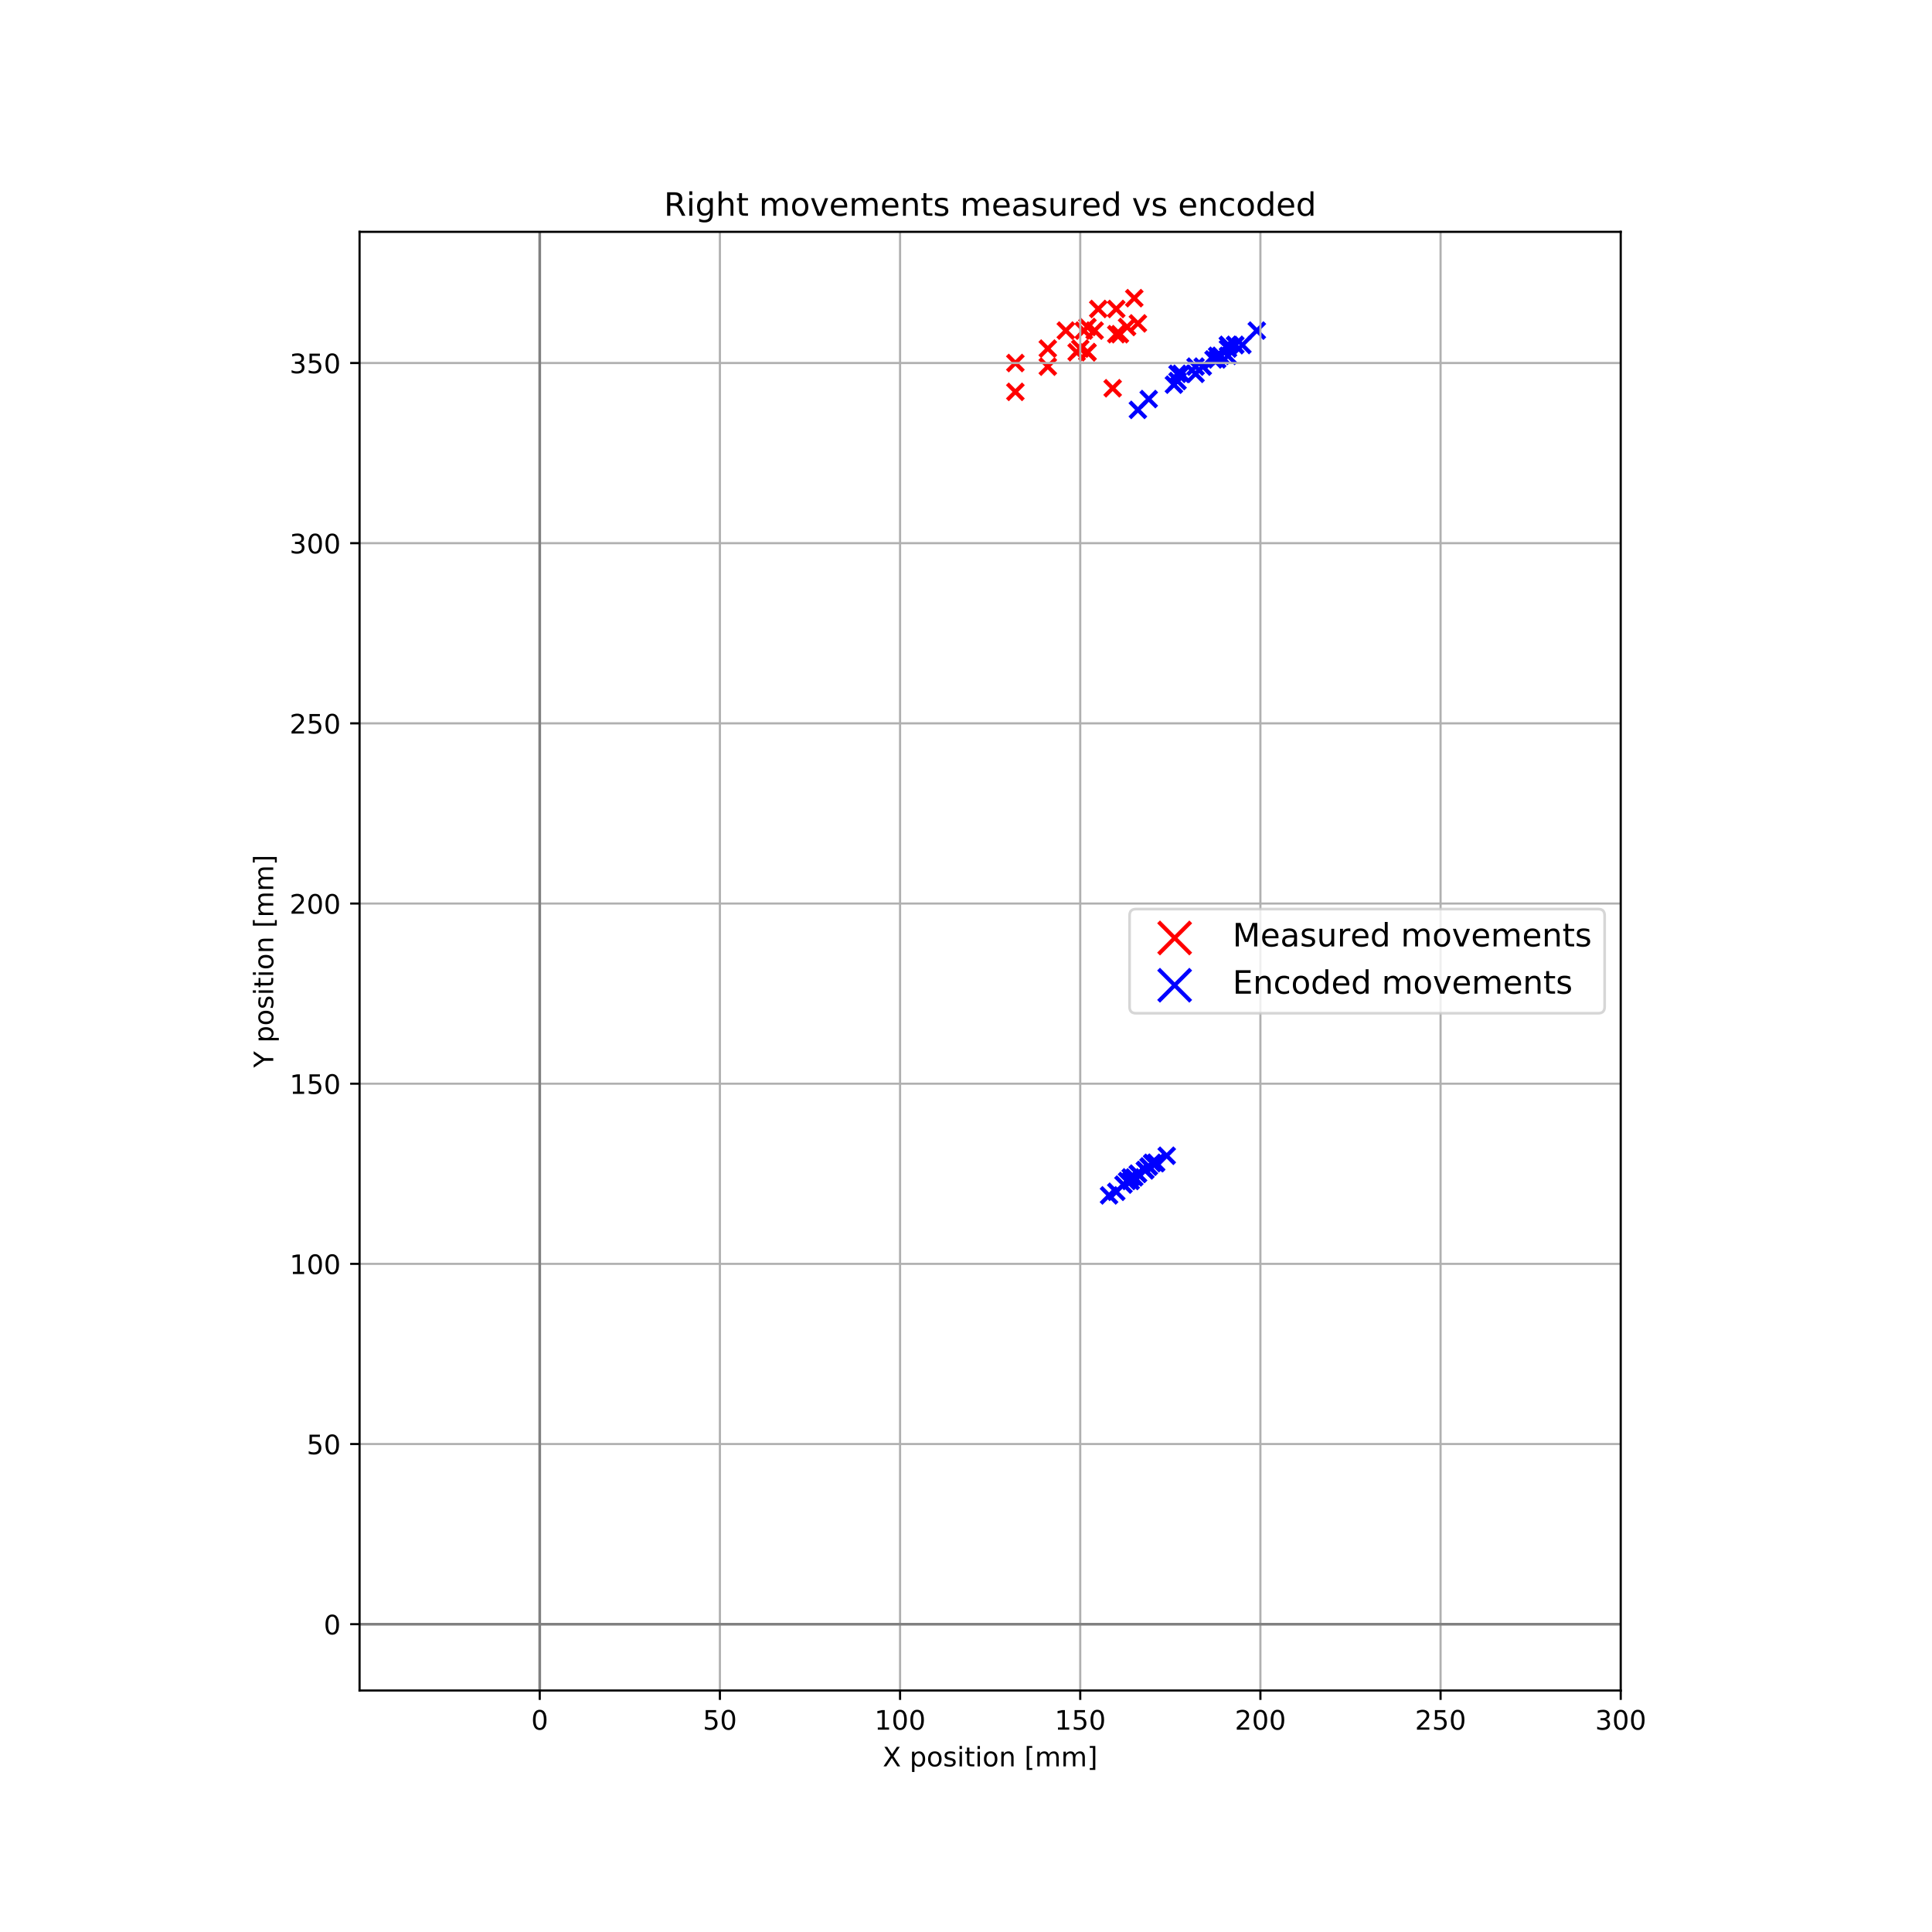 <?xml version="1.0" encoding="utf-8" standalone="no"?>
<!DOCTYPE svg PUBLIC "-//W3C//DTD SVG 1.1//EN"
  "http://www.w3.org/Graphics/SVG/1.1/DTD/svg11.dtd">
<!-- Created with matplotlib (https://matplotlib.org/) -->
<svg height="720pt" version="1.1" viewBox="0 0 720 720" width="720pt" xmlns="http://www.w3.org/2000/svg" xmlns:xlink="http://www.w3.org/1999/xlink">
 <defs>
  <style type="text/css">
*{stroke-linecap:butt;stroke-linejoin:round;}
  </style>
 </defs>
 <g id="figure_1">
  <g id="patch_1">
   <path d="M 0 720 
L 720 720 
L 720 0 
L 0 0 
z
" style="fill:#ffffff;"/>
  </g>
  <g id="axes_1">
   <g id="patch_2">
    <path d="M 133.999 630 
L 604.001 630 
L 604.001 86.4 
L 133.999 86.4 
z
" style="fill:#ffffff;"/>
   </g>
   <g id="PathCollection_1">
    <defs>
     <path d="M -3 3 
L 3 -3 
M -3 -3 
L 3 3 
" id="m70f0bd94cb" style="stroke:#ff0000;stroke-width:1.5;"/>
    </defs>
    <g clip-path="url(#p1b662863c5)">
     <use style="fill:#ff0000;stroke:#ff0000;stroke-width:1.5;" x="405.257" xlink:href="#m70f0bd94cb" y="131.259"/>
     <use style="fill:#ff0000;stroke:#ff0000;stroke-width:1.5;" x="378.4" xlink:href="#m70f0bd94cb" y="146.031"/>
     <use style="fill:#ff0000;stroke:#ff0000;stroke-width:1.5;" x="422.715" xlink:href="#m70f0bd94cb" y="111.117"/>
     <use style="fill:#ff0000;stroke:#ff0000;stroke-width:1.5;" x="390.486" xlink:href="#m70f0bd94cb" y="129.917"/>
     <use style="fill:#ff0000;stroke:#ff0000;stroke-width:1.5;" x="414.657" xlink:href="#m70f0bd94cb" y="144.688"/>
     <use style="fill:#ff0000;stroke:#ff0000;stroke-width:1.5;" x="397.2" xlink:href="#m70f0bd94cb" y="123.202"/>
     <use style="fill:#ff0000;stroke:#ff0000;stroke-width:1.5;" x="405.257" xlink:href="#m70f0bd94cb" y="121.859"/>
     <use style="fill:#ff0000;stroke:#ff0000;stroke-width:1.5;" x="405.257" xlink:href="#m70f0bd94cb" y="131.259"/>
     <use style="fill:#ff0000;stroke:#ff0000;stroke-width:1.5;" x="417.343" xlink:href="#m70f0bd94cb" y="124.545"/>
     <use style="fill:#ff0000;stroke:#ff0000;stroke-width:1.5;" x="407.943" xlink:href="#m70f0bd94cb" y="123.202"/>
     <use style="fill:#ff0000;stroke:#ff0000;stroke-width:1.5;" x="403.914" xlink:href="#m70f0bd94cb" y="123.202"/>
     <use style="fill:#ff0000;stroke:#ff0000;stroke-width:1.5;" x="401.229" xlink:href="#m70f0bd94cb" y="131.259"/>
     <use style="fill:#ff0000;stroke:#ff0000;stroke-width:1.5;" x="420.029" xlink:href="#m70f0bd94cb" y="121.859"/>
     <use style="fill:#ff0000;stroke:#ff0000;stroke-width:1.5;" x="424.057" xlink:href="#m70f0bd94cb" y="120.517"/>
     <use style="fill:#ff0000;stroke:#ff0000;stroke-width:1.5;" x="378.4" xlink:href="#m70f0bd94cb" y="135.288"/>
     <use style="fill:#ff0000;stroke:#ff0000;stroke-width:1.5;" x="390.486" xlink:href="#m70f0bd94cb" y="136.631"/>
     <use style="fill:#ff0000;stroke:#ff0000;stroke-width:1.5;" x="416" xlink:href="#m70f0bd94cb" y="115.145"/>
     <use style="fill:#ff0000;stroke:#ff0000;stroke-width:1.5;" x="416" xlink:href="#m70f0bd94cb" y="124.545"/>
     <use style="fill:#ff0000;stroke:#ff0000;stroke-width:1.5;" x="402.572" xlink:href="#m70f0bd94cb" y="129.917"/>
     <use style="fill:#ff0000;stroke:#ff0000;stroke-width:1.5;" x="409.286" xlink:href="#m70f0bd94cb" y="115.145"/>
    </g>
   </g>
   <g id="PathCollection_2">
    <defs>
     <path d="M -3 3 
L 3 -3 
M -3 -3 
L 3 3 
" id="mcd5188f546" style="stroke:#0000ff;stroke-width:1.5;"/>
    </defs>
    <g clip-path="url(#p1b662863c5)">
     <use style="fill:#0000ff;stroke:#0000ff;stroke-width:1.5;" x="457.629" xlink:href="#mcd5188f546" y="128.574"/>
     <use style="fill:#0000ff;stroke:#0000ff;stroke-width:1.5;" x="430.772" xlink:href="#mcd5188f546" y="433.404"/>
     <use style="fill:#0000ff;stroke:#0000ff;stroke-width:1.5;" x="437.486" xlink:href="#mcd5188f546" y="143.345"/>
     <use style="fill:#0000ff;stroke:#0000ff;stroke-width:1.5;" x="424.057" xlink:href="#mcd5188f546" y="437.433"/>
     <use style="fill:#0000ff;stroke:#0000ff;stroke-width:1.5;" x="445.543" xlink:href="#mcd5188f546" y="136.631"/>
     <use style="fill:#0000ff;stroke:#0000ff;stroke-width:1.5;" x="438.829" xlink:href="#mcd5188f546" y="142.002"/>
     <use style="fill:#0000ff;stroke:#0000ff;stroke-width:1.5;" x="428.086" xlink:href="#mcd5188f546" y="434.747"/>
     <use style="fill:#0000ff;stroke:#0000ff;stroke-width:1.5;" x="454.943" xlink:href="#mcd5188f546" y="132.602"/>
     <use style="fill:#0000ff;stroke:#0000ff;stroke-width:1.5;" x="434.8" xlink:href="#mcd5188f546" y="430.718"/>
     <use style="fill:#0000ff;stroke:#0000ff;stroke-width:1.5;" x="424.057" xlink:href="#mcd5188f546" y="152.745"/>
     <use style="fill:#0000ff;stroke:#0000ff;stroke-width:1.5;" x="428.086" xlink:href="#mcd5188f546" y="148.717"/>
     <use style="fill:#0000ff;stroke:#0000ff;stroke-width:1.5;" x="416" xlink:href="#mcd5188f546" y="444.147"/>
     <use style="fill:#0000ff;stroke:#0000ff;stroke-width:1.5;" x="460.315" xlink:href="#mcd5188f546" y="128.574"/>
     <use style="fill:#0000ff;stroke:#0000ff;stroke-width:1.5;" x="424.057" xlink:href="#mcd5188f546" y="437.433"/>
     <use style="fill:#0000ff;stroke:#0000ff;stroke-width:1.5;" x="422.715" xlink:href="#mcd5188f546" y="438.776"/>
     <use style="fill:#0000ff;stroke:#0000ff;stroke-width:1.5;" x="468.372" xlink:href="#mcd5188f546" y="123.202"/>
     <use style="fill:#0000ff;stroke:#0000ff;stroke-width:1.5;" x="440.172" xlink:href="#mcd5188f546" y="139.317"/>
     <use style="fill:#0000ff;stroke:#0000ff;stroke-width:1.5;" x="457.629" xlink:href="#mcd5188f546" y="129.917"/>
     <use style="fill:#0000ff;stroke:#0000ff;stroke-width:1.5;" x="420.029" xlink:href="#mcd5188f546" y="440.118"/>
     <use style="fill:#0000ff;stroke:#0000ff;stroke-width:1.5;" x="426.743" xlink:href="#mcd5188f546" y="436.09"/>
     <use style="fill:#0000ff;stroke:#0000ff;stroke-width:1.5;" x="429.429" xlink:href="#mcd5188f546" y="433.404"/>
     <use style="fill:#0000ff;stroke:#0000ff;stroke-width:1.5;" x="413.315" xlink:href="#mcd5188f546" y="445.49"/>
     <use style="fill:#0000ff;stroke:#0000ff;stroke-width:1.5;" x="453.601" xlink:href="#mcd5188f546" y="132.602"/>
     <use style="fill:#0000ff;stroke:#0000ff;stroke-width:1.5;" x="448.229" xlink:href="#mcd5188f546" y="136.631"/>
     <use style="fill:#0000ff;stroke:#0000ff;stroke-width:1.5;" x="457.629" xlink:href="#mcd5188f546" y="128.574"/>
     <use style="fill:#0000ff;stroke:#0000ff;stroke-width:1.5;" x="460.315" xlink:href="#mcd5188f546" y="128.574"/>
     <use style="fill:#0000ff;stroke:#0000ff;stroke-width:1.5;" x="429.429" xlink:href="#mcd5188f546" y="433.404"/>
     <use style="fill:#0000ff;stroke:#0000ff;stroke-width:1.5;" x="445.543" xlink:href="#mcd5188f546" y="139.317"/>
     <use style="fill:#0000ff;stroke:#0000ff;stroke-width:1.5;" x="453.601" xlink:href="#mcd5188f546" y="133.945"/>
     <use style="fill:#0000ff;stroke:#0000ff;stroke-width:1.5;" x="463.001" xlink:href="#mcd5188f546" y="128.574"/>
     <use style="fill:#0000ff;stroke:#0000ff;stroke-width:1.5;" x="426.743" xlink:href="#mcd5188f546" y="436.09"/>
     <use style="fill:#0000ff;stroke:#0000ff;stroke-width:1.5;" x="428.086" xlink:href="#mcd5188f546" y="434.747"/>
     <use style="fill:#0000ff;stroke:#0000ff;stroke-width:1.5;" x="457.629" xlink:href="#mcd5188f546" y="132.602"/>
     <use style="fill:#0000ff;stroke:#0000ff;stroke-width:1.5;" x="438.829" xlink:href="#mcd5188f546" y="139.317"/>
     <use style="fill:#0000ff;stroke:#0000ff;stroke-width:1.5;" x="426.743" xlink:href="#mcd5188f546" y="436.09"/>
     <use style="fill:#0000ff;stroke:#0000ff;stroke-width:1.5;" x="452.258" xlink:href="#mcd5188f546" y="133.945"/>
     <use style="fill:#0000ff;stroke:#0000ff;stroke-width:1.5;" x="418.686" xlink:href="#mcd5188f546" y="441.461"/>
     <use style="fill:#0000ff;stroke:#0000ff;stroke-width:1.5;" x="430.772" xlink:href="#mcd5188f546" y="433.404"/>
     <use style="fill:#0000ff;stroke:#0000ff;stroke-width:1.5;" x="430.772" xlink:href="#mcd5188f546" y="433.404"/>
     <use style="fill:#0000ff;stroke:#0000ff;stroke-width:1.5;" x="421.372" xlink:href="#mcd5188f546" y="440.118"/>
     <use style="fill:#0000ff;stroke:#0000ff;stroke-width:1.5;" x="421.372" xlink:href="#mcd5188f546" y="438.776"/>
     <use style="fill:#0000ff;stroke:#0000ff;stroke-width:1.5;" x="430.772" xlink:href="#mcd5188f546" y="433.404"/>
    </g>
   </g>
   <g id="matplotlib.axis_1">
    <g id="xtick_1">
     <g id="line2d_1">
      <path clip-path="url(#p1b662863c5)" d="M 201.142 630 
L 201.142 86.4 
" style="fill:none;stroke:#b0b0b0;stroke-linecap:square;stroke-width:0.8;"/>
     </g>
     <g id="line2d_2">
      <defs>
       <path d="M 0 0 
L 0 3.5 
" id="m52f698bd32" style="stroke:#000000;stroke-width:0.8;"/>
      </defs>
      <g>
       <use style="stroke:#000000;stroke-width:0.8;" x="201.142" xlink:href="#m52f698bd32" y="630"/>
      </g>
     </g>
     <g id="text_1">
      <!-- 0 -->
      <defs>
       <path d="M 31.781 66.406 
Q 24.172 66.406 20.328 58.906 
Q 16.5 51.422 16.5 36.375 
Q 16.5 21.391 20.328 13.891 
Q 24.172 6.391 31.781 6.391 
Q 39.453 6.391 43.281 13.891 
Q 47.125 21.391 47.125 36.375 
Q 47.125 51.422 43.281 58.906 
Q 39.453 66.406 31.781 66.406 
z
M 31.781 74.219 
Q 44.047 74.219 50.516 64.516 
Q 56.984 54.828 56.984 36.375 
Q 56.984 17.969 50.516 8.266 
Q 44.047 -1.422 31.781 -1.422 
Q 19.531 -1.422 13.062 8.266 
Q 6.594 17.969 6.594 36.375 
Q 6.594 54.828 13.062 64.516 
Q 19.531 74.219 31.781 74.219 
z
" id="DejaVuSans-48"/>
      </defs>
      <g transform="translate(197.961 644.598)scale(0.1 -0.1)">
       <use xlink:href="#DejaVuSans-48"/>
      </g>
     </g>
    </g>
    <g id="xtick_2">
     <g id="line2d_3">
      <path clip-path="url(#p1b662863c5)" d="M 268.285 630 
L 268.285 86.4 
" style="fill:none;stroke:#b0b0b0;stroke-linecap:square;stroke-width:0.8;"/>
     </g>
     <g id="line2d_4">
      <g>
       <use style="stroke:#000000;stroke-width:0.8;" x="268.285" xlink:href="#m52f698bd32" y="630"/>
      </g>
     </g>
     <g id="text_2">
      <!-- 50 -->
      <defs>
       <path d="M 10.797 72.906 
L 49.516 72.906 
L 49.516 64.594 
L 19.828 64.594 
L 19.828 46.734 
Q 21.969 47.469 24.109 47.828 
Q 26.266 48.188 28.422 48.188 
Q 40.625 48.188 47.75 41.5 
Q 54.891 34.812 54.891 23.391 
Q 54.891 11.625 47.562 5.094 
Q 40.234 -1.422 26.906 -1.422 
Q 22.312 -1.422 17.547 -0.641 
Q 12.797 0.141 7.719 1.703 
L 7.719 11.625 
Q 12.109 9.234 16.797 8.062 
Q 21.484 6.891 26.703 6.891 
Q 35.156 6.891 40.078 11.328 
Q 45.016 15.766 45.016 23.391 
Q 45.016 31 40.078 35.438 
Q 35.156 39.891 26.703 39.891 
Q 22.75 39.891 18.812 39.016 
Q 14.891 38.141 10.797 36.281 
z
" id="DejaVuSans-53"/>
      </defs>
      <g transform="translate(261.923 644.598)scale(0.1 -0.1)">
       <use xlink:href="#DejaVuSans-53"/>
       <use x="63.623" xlink:href="#DejaVuSans-48"/>
      </g>
     </g>
    </g>
    <g id="xtick_3">
     <g id="line2d_5">
      <path clip-path="url(#p1b662863c5)" d="M 335.428 630 
L 335.428 86.4 
" style="fill:none;stroke:#b0b0b0;stroke-linecap:square;stroke-width:0.8;"/>
     </g>
     <g id="line2d_6">
      <g>
       <use style="stroke:#000000;stroke-width:0.8;" x="335.428" xlink:href="#m52f698bd32" y="630"/>
      </g>
     </g>
     <g id="text_3">
      <!-- 100 -->
      <defs>
       <path d="M 12.406 8.297 
L 28.516 8.297 
L 28.516 63.922 
L 10.984 60.406 
L 10.984 69.391 
L 28.422 72.906 
L 38.281 72.906 
L 38.281 8.297 
L 54.391 8.297 
L 54.391 0 
L 12.406 0 
z
" id="DejaVuSans-49"/>
      </defs>
      <g transform="translate(325.885 644.598)scale(0.1 -0.1)">
       <use xlink:href="#DejaVuSans-49"/>
       <use x="63.623" xlink:href="#DejaVuSans-48"/>
       <use x="127.246" xlink:href="#DejaVuSans-48"/>
      </g>
     </g>
    </g>
    <g id="xtick_4">
     <g id="line2d_7">
      <path clip-path="url(#p1b662863c5)" d="M 402.572 630 
L 402.572 86.4 
" style="fill:none;stroke:#b0b0b0;stroke-linecap:square;stroke-width:0.8;"/>
     </g>
     <g id="line2d_8">
      <g>
       <use style="stroke:#000000;stroke-width:0.8;" x="402.572" xlink:href="#m52f698bd32" y="630"/>
      </g>
     </g>
     <g id="text_4">
      <!-- 150 -->
      <g transform="translate(393.028 644.598)scale(0.1 -0.1)">
       <use xlink:href="#DejaVuSans-49"/>
       <use x="63.623" xlink:href="#DejaVuSans-53"/>
       <use x="127.246" xlink:href="#DejaVuSans-48"/>
      </g>
     </g>
    </g>
    <g id="xtick_5">
     <g id="line2d_9">
      <path clip-path="url(#p1b662863c5)" d="M 469.715 630 
L 469.715 86.4 
" style="fill:none;stroke:#b0b0b0;stroke-linecap:square;stroke-width:0.8;"/>
     </g>
     <g id="line2d_10">
      <g>
       <use style="stroke:#000000;stroke-width:0.8;" x="469.715" xlink:href="#m52f698bd32" y="630"/>
      </g>
     </g>
     <g id="text_5">
      <!-- 200 -->
      <defs>
       <path d="M 19.188 8.297 
L 53.609 8.297 
L 53.609 0 
L 7.328 0 
L 7.328 8.297 
Q 12.938 14.109 22.625 23.891 
Q 32.328 33.688 34.812 36.531 
Q 39.547 41.844 41.422 45.531 
Q 43.312 49.219 43.312 52.781 
Q 43.312 58.594 39.234 62.25 
Q 35.156 65.922 28.609 65.922 
Q 23.969 65.922 18.812 64.312 
Q 13.672 62.703 7.812 59.422 
L 7.812 69.391 
Q 13.766 71.781 18.938 73 
Q 24.125 74.219 28.422 74.219 
Q 39.75 74.219 46.484 68.547 
Q 53.219 62.891 53.219 53.422 
Q 53.219 48.922 51.531 44.891 
Q 49.859 40.875 45.406 35.406 
Q 44.188 33.984 37.641 27.219 
Q 31.109 20.453 19.188 8.297 
z
" id="DejaVuSans-50"/>
      </defs>
      <g transform="translate(460.171 644.598)scale(0.1 -0.1)">
       <use xlink:href="#DejaVuSans-50"/>
       <use x="63.623" xlink:href="#DejaVuSans-48"/>
       <use x="127.246" xlink:href="#DejaVuSans-48"/>
      </g>
     </g>
    </g>
    <g id="xtick_6">
     <g id="line2d_11">
      <path clip-path="url(#p1b662863c5)" d="M 536.858 630 
L 536.858 86.4 
" style="fill:none;stroke:#b0b0b0;stroke-linecap:square;stroke-width:0.8;"/>
     </g>
     <g id="line2d_12">
      <g>
       <use style="stroke:#000000;stroke-width:0.8;" x="536.858" xlink:href="#m52f698bd32" y="630"/>
      </g>
     </g>
     <g id="text_6">
      <!-- 250 -->
      <g transform="translate(527.314 644.598)scale(0.1 -0.1)">
       <use xlink:href="#DejaVuSans-50"/>
       <use x="63.623" xlink:href="#DejaVuSans-53"/>
       <use x="127.246" xlink:href="#DejaVuSans-48"/>
      </g>
     </g>
    </g>
    <g id="xtick_7">
     <g id="line2d_13">
      <path clip-path="url(#p1b662863c5)" d="M 604.001 630 
L 604.001 86.4 
" style="fill:none;stroke:#b0b0b0;stroke-linecap:square;stroke-width:0.8;"/>
     </g>
     <g id="line2d_14">
      <g>
       <use style="stroke:#000000;stroke-width:0.8;" x="604.001" xlink:href="#m52f698bd32" y="630"/>
      </g>
     </g>
     <g id="text_7">
      <!-- 300 -->
      <defs>
       <path d="M 40.578 39.312 
Q 47.656 37.797 51.625 33 
Q 55.609 28.219 55.609 21.188 
Q 55.609 10.406 48.188 4.484 
Q 40.766 -1.422 27.094 -1.422 
Q 22.516 -1.422 17.656 -0.516 
Q 12.797 0.391 7.625 2.203 
L 7.625 11.719 
Q 11.719 9.328 16.594 8.109 
Q 21.484 6.891 26.812 6.891 
Q 36.078 6.891 40.938 10.547 
Q 45.797 14.203 45.797 21.188 
Q 45.797 27.641 41.281 31.266 
Q 36.766 34.906 28.719 34.906 
L 20.219 34.906 
L 20.219 43.016 
L 29.109 43.016 
Q 36.375 43.016 40.234 45.922 
Q 44.094 48.828 44.094 54.297 
Q 44.094 59.906 40.109 62.906 
Q 36.141 65.922 28.719 65.922 
Q 24.656 65.922 20.016 65.031 
Q 15.375 64.156 9.812 62.312 
L 9.812 71.094 
Q 15.438 72.656 20.344 73.438 
Q 25.25 74.219 29.594 74.219 
Q 40.828 74.219 47.359 69.109 
Q 53.906 64.016 53.906 55.328 
Q 53.906 49.266 50.438 45.094 
Q 46.969 40.922 40.578 39.312 
z
" id="DejaVuSans-51"/>
      </defs>
      <g transform="translate(594.458 644.598)scale(0.1 -0.1)">
       <use xlink:href="#DejaVuSans-51"/>
       <use x="63.623" xlink:href="#DejaVuSans-48"/>
       <use x="127.246" xlink:href="#DejaVuSans-48"/>
      </g>
     </g>
    </g>
    <g id="text_8">
     <!-- X position [mm] -->
     <defs>
      <path d="M 6.297 72.906 
L 16.891 72.906 
L 35.016 45.797 
L 53.219 72.906 
L 63.812 72.906 
L 40.375 37.891 
L 65.375 0 
L 54.781 0 
L 34.281 31 
L 13.625 0 
L 2.984 0 
L 29 38.922 
z
" id="DejaVuSans-88"/>
      <path id="DejaVuSans-32"/>
      <path d="M 18.109 8.203 
L 18.109 -20.797 
L 9.078 -20.797 
L 9.078 54.688 
L 18.109 54.688 
L 18.109 46.391 
Q 20.953 51.266 25.266 53.625 
Q 29.594 56 35.594 56 
Q 45.562 56 51.781 48.094 
Q 58.016 40.188 58.016 27.297 
Q 58.016 14.406 51.781 6.484 
Q 45.562 -1.422 35.594 -1.422 
Q 29.594 -1.422 25.266 0.953 
Q 20.953 3.328 18.109 8.203 
z
M 48.688 27.297 
Q 48.688 37.203 44.609 42.844 
Q 40.531 48.484 33.406 48.484 
Q 26.266 48.484 22.188 42.844 
Q 18.109 37.203 18.109 27.297 
Q 18.109 17.391 22.188 11.75 
Q 26.266 6.109 33.406 6.109 
Q 40.531 6.109 44.609 11.75 
Q 48.688 17.391 48.688 27.297 
z
" id="DejaVuSans-112"/>
      <path d="M 30.609 48.391 
Q 23.391 48.391 19.188 42.75 
Q 14.984 37.109 14.984 27.297 
Q 14.984 17.484 19.156 11.844 
Q 23.344 6.203 30.609 6.203 
Q 37.797 6.203 41.984 11.859 
Q 46.188 17.531 46.188 27.297 
Q 46.188 37.016 41.984 42.703 
Q 37.797 48.391 30.609 48.391 
z
M 30.609 56 
Q 42.328 56 49.016 48.375 
Q 55.719 40.766 55.719 27.297 
Q 55.719 13.875 49.016 6.219 
Q 42.328 -1.422 30.609 -1.422 
Q 18.844 -1.422 12.172 6.219 
Q 5.516 13.875 5.516 27.297 
Q 5.516 40.766 12.172 48.375 
Q 18.844 56 30.609 56 
z
" id="DejaVuSans-111"/>
      <path d="M 44.281 53.078 
L 44.281 44.578 
Q 40.484 46.531 36.375 47.5 
Q 32.281 48.484 27.875 48.484 
Q 21.188 48.484 17.844 46.438 
Q 14.5 44.391 14.5 40.281 
Q 14.5 37.156 16.891 35.375 
Q 19.281 33.594 26.516 31.984 
L 29.594 31.297 
Q 39.156 29.25 43.188 25.516 
Q 47.219 21.781 47.219 15.094 
Q 47.219 7.469 41.188 3.016 
Q 35.156 -1.422 24.609 -1.422 
Q 20.219 -1.422 15.453 -0.562 
Q 10.688 0.297 5.422 2 
L 5.422 11.281 
Q 10.406 8.688 15.234 7.391 
Q 20.062 6.109 24.812 6.109 
Q 31.156 6.109 34.562 8.281 
Q 37.984 10.453 37.984 14.406 
Q 37.984 18.062 35.516 20.016 
Q 33.062 21.969 24.703 23.781 
L 21.578 24.516 
Q 13.234 26.266 9.516 29.906 
Q 5.812 33.547 5.812 39.891 
Q 5.812 47.609 11.281 51.797 
Q 16.75 56 26.812 56 
Q 31.781 56 36.172 55.266 
Q 40.578 54.547 44.281 53.078 
z
" id="DejaVuSans-115"/>
      <path d="M 9.422 54.688 
L 18.406 54.688 
L 18.406 0 
L 9.422 0 
z
M 9.422 75.984 
L 18.406 75.984 
L 18.406 64.594 
L 9.422 64.594 
z
" id="DejaVuSans-105"/>
      <path d="M 18.312 70.219 
L 18.312 54.688 
L 36.812 54.688 
L 36.812 47.703 
L 18.312 47.703 
L 18.312 18.016 
Q 18.312 11.328 20.141 9.422 
Q 21.969 7.516 27.594 7.516 
L 36.812 7.516 
L 36.812 0 
L 27.594 0 
Q 17.188 0 13.234 3.875 
Q 9.281 7.766 9.281 18.016 
L 9.281 47.703 
L 2.688 47.703 
L 2.688 54.688 
L 9.281 54.688 
L 9.281 70.219 
z
" id="DejaVuSans-116"/>
      <path d="M 54.891 33.016 
L 54.891 0 
L 45.906 0 
L 45.906 32.719 
Q 45.906 40.484 42.875 44.328 
Q 39.844 48.188 33.797 48.188 
Q 26.516 48.188 22.312 43.547 
Q 18.109 38.922 18.109 30.906 
L 18.109 0 
L 9.078 0 
L 9.078 54.688 
L 18.109 54.688 
L 18.109 46.188 
Q 21.344 51.125 25.703 53.562 
Q 30.078 56 35.797 56 
Q 45.219 56 50.047 50.172 
Q 54.891 44.344 54.891 33.016 
z
" id="DejaVuSans-110"/>
      <path d="M 8.594 75.984 
L 29.297 75.984 
L 29.297 69 
L 17.578 69 
L 17.578 -6.203 
L 29.297 -6.203 
L 29.297 -13.188 
L 8.594 -13.188 
z
" id="DejaVuSans-91"/>
      <path d="M 52 44.188 
Q 55.375 50.25 60.062 53.125 
Q 64.75 56 71.094 56 
Q 79.641 56 84.281 50.016 
Q 88.922 44.047 88.922 33.016 
L 88.922 0 
L 79.891 0 
L 79.891 32.719 
Q 79.891 40.578 77.094 44.375 
Q 74.312 48.188 68.609 48.188 
Q 61.625 48.188 57.562 43.547 
Q 53.516 38.922 53.516 30.906 
L 53.516 0 
L 44.484 0 
L 44.484 32.719 
Q 44.484 40.625 41.703 44.406 
Q 38.922 48.188 33.109 48.188 
Q 26.219 48.188 22.156 43.531 
Q 18.109 38.875 18.109 30.906 
L 18.109 0 
L 9.078 0 
L 9.078 54.688 
L 18.109 54.688 
L 18.109 46.188 
Q 21.188 51.219 25.484 53.609 
Q 29.781 56 35.688 56 
Q 41.656 56 45.828 52.969 
Q 50 49.953 52 44.188 
z
" id="DejaVuSans-109"/>
      <path d="M 30.422 75.984 
L 30.422 -13.188 
L 9.719 -13.188 
L 9.719 -6.203 
L 21.391 -6.203 
L 21.391 69 
L 9.719 69 
L 9.719 75.984 
z
" id="DejaVuSans-93"/>
     </defs>
     <g transform="translate(328.95 658.277)scale(0.1 -0.1)">
      <use xlink:href="#DejaVuSans-88"/>
      <use x="68.506" xlink:href="#DejaVuSans-32"/>
      <use x="100.293" xlink:href="#DejaVuSans-112"/>
      <use x="163.77" xlink:href="#DejaVuSans-111"/>
      <use x="224.951" xlink:href="#DejaVuSans-115"/>
      <use x="277.051" xlink:href="#DejaVuSans-105"/>
      <use x="304.834" xlink:href="#DejaVuSans-116"/>
      <use x="344.043" xlink:href="#DejaVuSans-105"/>
      <use x="371.826" xlink:href="#DejaVuSans-111"/>
      <use x="433.008" xlink:href="#DejaVuSans-110"/>
      <use x="496.387" xlink:href="#DejaVuSans-32"/>
      <use x="528.174" xlink:href="#DejaVuSans-91"/>
      <use x="567.188" xlink:href="#DejaVuSans-109"/>
      <use x="664.6" xlink:href="#DejaVuSans-109"/>
      <use x="762.012" xlink:href="#DejaVuSans-93"/>
     </g>
    </g>
   </g>
   <g id="matplotlib.axis_2">
    <g id="ytick_1">
     <g id="line2d_15">
      <path clip-path="url(#p1b662863c5)" d="M 133.999 605.291 
L 604.001 605.291 
" style="fill:none;stroke:#b0b0b0;stroke-linecap:square;stroke-width:0.8;"/>
     </g>
     <g id="line2d_16">
      <defs>
       <path d="M 0 0 
L -3.5 0 
" id="m1bb61db1a2" style="stroke:#000000;stroke-width:0.8;"/>
      </defs>
      <g>
       <use style="stroke:#000000;stroke-width:0.8;" x="133.999" xlink:href="#m1bb61db1a2" y="605.291"/>
      </g>
     </g>
     <g id="text_9">
      <!-- 0 -->
      <g transform="translate(120.636 609.09)scale(0.1 -0.1)">
       <use xlink:href="#DejaVuSans-48"/>
      </g>
     </g>
    </g>
    <g id="ytick_2">
     <g id="line2d_17">
      <path clip-path="url(#p1b662863c5)" d="M 133.999 538.148 
L 604.001 538.148 
" style="fill:none;stroke:#b0b0b0;stroke-linecap:square;stroke-width:0.8;"/>
     </g>
     <g id="line2d_18">
      <g>
       <use style="stroke:#000000;stroke-width:0.8;" x="133.999" xlink:href="#m1bb61db1a2" y="538.148"/>
      </g>
     </g>
     <g id="text_10">
      <!-- 50 -->
      <g transform="translate(114.274 541.947)scale(0.1 -0.1)">
       <use xlink:href="#DejaVuSans-53"/>
       <use x="63.623" xlink:href="#DejaVuSans-48"/>
      </g>
     </g>
    </g>
    <g id="ytick_3">
     <g id="line2d_19">
      <path clip-path="url(#p1b662863c5)" d="M 133.999 471.004 
L 604.001 471.004 
" style="fill:none;stroke:#b0b0b0;stroke-linecap:square;stroke-width:0.8;"/>
     </g>
     <g id="line2d_20">
      <g>
       <use style="stroke:#000000;stroke-width:0.8;" x="133.999" xlink:href="#m1bb61db1a2" y="471.004"/>
      </g>
     </g>
     <g id="text_11">
      <!-- 100 -->
      <g transform="translate(107.911 474.804)scale(0.1 -0.1)">
       <use xlink:href="#DejaVuSans-49"/>
       <use x="63.623" xlink:href="#DejaVuSans-48"/>
       <use x="127.246" xlink:href="#DejaVuSans-48"/>
      </g>
     </g>
    </g>
    <g id="ytick_4">
     <g id="line2d_21">
      <path clip-path="url(#p1b662863c5)" d="M 133.999 403.861 
L 604.001 403.861 
" style="fill:none;stroke:#b0b0b0;stroke-linecap:square;stroke-width:0.8;"/>
     </g>
     <g id="line2d_22">
      <g>
       <use style="stroke:#000000;stroke-width:0.8;" x="133.999" xlink:href="#m1bb61db1a2" y="403.861"/>
      </g>
     </g>
     <g id="text_12">
      <!-- 150 -->
      <g transform="translate(107.911 407.66)scale(0.1 -0.1)">
       <use xlink:href="#DejaVuSans-49"/>
       <use x="63.623" xlink:href="#DejaVuSans-53"/>
       <use x="127.246" xlink:href="#DejaVuSans-48"/>
      </g>
     </g>
    </g>
    <g id="ytick_5">
     <g id="line2d_23">
      <path clip-path="url(#p1b662863c5)" d="M 133.999 336.718 
L 604.001 336.718 
" style="fill:none;stroke:#b0b0b0;stroke-linecap:square;stroke-width:0.8;"/>
     </g>
     <g id="line2d_24">
      <g>
       <use style="stroke:#000000;stroke-width:0.8;" x="133.999" xlink:href="#m1bb61db1a2" y="336.718"/>
      </g>
     </g>
     <g id="text_13">
      <!-- 200 -->
      <g transform="translate(107.911 340.517)scale(0.1 -0.1)">
       <use xlink:href="#DejaVuSans-50"/>
       <use x="63.623" xlink:href="#DejaVuSans-48"/>
       <use x="127.246" xlink:href="#DejaVuSans-48"/>
      </g>
     </g>
    </g>
    <g id="ytick_6">
     <g id="line2d_25">
      <path clip-path="url(#p1b662863c5)" d="M 133.999 269.575 
L 604.001 269.575 
" style="fill:none;stroke:#b0b0b0;stroke-linecap:square;stroke-width:0.8;"/>
     </g>
     <g id="line2d_26">
      <g>
       <use style="stroke:#000000;stroke-width:0.8;" x="133.999" xlink:href="#m1bb61db1a2" y="269.575"/>
      </g>
     </g>
     <g id="text_14">
      <!-- 250 -->
      <g transform="translate(107.911 273.374)scale(0.1 -0.1)">
       <use xlink:href="#DejaVuSans-50"/>
       <use x="63.623" xlink:href="#DejaVuSans-53"/>
       <use x="127.246" xlink:href="#DejaVuSans-48"/>
      </g>
     </g>
    </g>
    <g id="ytick_7">
     <g id="line2d_27">
      <path clip-path="url(#p1b662863c5)" d="M 133.999 202.431 
L 604.001 202.431 
" style="fill:none;stroke:#b0b0b0;stroke-linecap:square;stroke-width:0.8;"/>
     </g>
     <g id="line2d_28">
      <g>
       <use style="stroke:#000000;stroke-width:0.8;" x="133.999" xlink:href="#m1bb61db1a2" y="202.431"/>
      </g>
     </g>
     <g id="text_15">
      <!-- 300 -->
      <g transform="translate(107.911 206.231)scale(0.1 -0.1)">
       <use xlink:href="#DejaVuSans-51"/>
       <use x="63.623" xlink:href="#DejaVuSans-48"/>
       <use x="127.246" xlink:href="#DejaVuSans-48"/>
      </g>
     </g>
    </g>
    <g id="ytick_8">
     <g id="line2d_29">
      <path clip-path="url(#p1b662863c5)" d="M 133.999 135.288 
L 604.001 135.288 
" style="fill:none;stroke:#b0b0b0;stroke-linecap:square;stroke-width:0.8;"/>
     </g>
     <g id="line2d_30">
      <g>
       <use style="stroke:#000000;stroke-width:0.8;" x="133.999" xlink:href="#m1bb61db1a2" y="135.288"/>
      </g>
     </g>
     <g id="text_16">
      <!-- 350 -->
      <g transform="translate(107.911 139.087)scale(0.1 -0.1)">
       <use xlink:href="#DejaVuSans-51"/>
       <use x="63.623" xlink:href="#DejaVuSans-53"/>
       <use x="127.246" xlink:href="#DejaVuSans-48"/>
      </g>
     </g>
    </g>
    <g id="text_17">
     <!-- Y position [mm] -->
     <defs>
      <path d="M -0.203 72.906 
L 10.406 72.906 
L 30.609 42.922 
L 50.688 72.906 
L 61.281 72.906 
L 35.5 34.719 
L 35.5 0 
L 25.594 0 
L 25.594 34.719 
z
" id="DejaVuSans-89"/>
     </defs>
     <g transform="translate(101.831 397.879)rotate(-90)scale(0.1 -0.1)">
      <use xlink:href="#DejaVuSans-89"/>
      <use x="61.084" xlink:href="#DejaVuSans-32"/>
      <use x="92.871" xlink:href="#DejaVuSans-112"/>
      <use x="156.348" xlink:href="#DejaVuSans-111"/>
      <use x="217.529" xlink:href="#DejaVuSans-115"/>
      <use x="269.629" xlink:href="#DejaVuSans-105"/>
      <use x="297.412" xlink:href="#DejaVuSans-116"/>
      <use x="336.621" xlink:href="#DejaVuSans-105"/>
      <use x="364.404" xlink:href="#DejaVuSans-111"/>
      <use x="425.586" xlink:href="#DejaVuSans-110"/>
      <use x="488.965" xlink:href="#DejaVuSans-32"/>
      <use x="520.752" xlink:href="#DejaVuSans-91"/>
      <use x="559.766" xlink:href="#DejaVuSans-109"/>
      <use x="657.178" xlink:href="#DejaVuSans-109"/>
      <use x="754.59" xlink:href="#DejaVuSans-93"/>
     </g>
    </g>
   </g>
   <g id="line2d_31">
    <path clip-path="url(#p1b662863c5)" d="M 201.142 630 
L 201.142 86.4 
" style="fill:none;stroke:#808080;stroke-linecap:square;"/>
   </g>
   <g id="line2d_32">
    <path clip-path="url(#p1b662863c5)" d="M 133.999 605.291 
L 604.001 605.291 
" style="fill:none;stroke:#808080;stroke-linecap:square;"/>
   </g>
   <g id="patch_3">
    <path d="M 133.999 630 
L 133.999 86.4 
" style="fill:none;stroke:#000000;stroke-linecap:square;stroke-linejoin:miter;stroke-width:0.8;"/>
   </g>
   <g id="patch_4">
    <path d="M 604.001 630 
L 604.001 86.4 
" style="fill:none;stroke:#000000;stroke-linecap:square;stroke-linejoin:miter;stroke-width:0.8;"/>
   </g>
   <g id="patch_5">
    <path d="M 133.999 630 
L 604.001 630 
" style="fill:none;stroke:#000000;stroke-linecap:square;stroke-linejoin:miter;stroke-width:0.8;"/>
   </g>
   <g id="patch_6">
    <path d="M 133.999 86.4 
L 604.001 86.4 
" style="fill:none;stroke:#000000;stroke-linecap:square;stroke-linejoin:miter;stroke-width:0.8;"/>
   </g>
   <g id="text_18">
    <!-- Right movements measured vs encoded -->
    <defs>
     <path d="M 44.391 34.188 
Q 47.562 33.109 50.562 29.594 
Q 53.562 26.078 56.594 19.922 
L 66.609 0 
L 56 0 
L 46.688 18.703 
Q 43.062 26.031 39.672 28.422 
Q 36.281 30.812 30.422 30.812 
L 19.672 30.812 
L 19.672 0 
L 9.812 0 
L 9.812 72.906 
L 32.078 72.906 
Q 44.578 72.906 50.734 67.672 
Q 56.891 62.453 56.891 51.906 
Q 56.891 45.016 53.688 40.469 
Q 50.484 35.938 44.391 34.188 
z
M 19.672 64.797 
L 19.672 38.922 
L 32.078 38.922 
Q 39.203 38.922 42.844 42.219 
Q 46.484 45.516 46.484 51.906 
Q 46.484 58.297 42.844 61.547 
Q 39.203 64.797 32.078 64.797 
z
" id="DejaVuSans-82"/>
     <path d="M 45.406 27.984 
Q 45.406 37.75 41.375 43.109 
Q 37.359 48.484 30.078 48.484 
Q 22.859 48.484 18.828 43.109 
Q 14.797 37.75 14.797 27.984 
Q 14.797 18.266 18.828 12.891 
Q 22.859 7.516 30.078 7.516 
Q 37.359 7.516 41.375 12.891 
Q 45.406 18.266 45.406 27.984 
z
M 54.391 6.781 
Q 54.391 -7.172 48.188 -13.984 
Q 42 -20.797 29.203 -20.797 
Q 24.469 -20.797 20.266 -20.094 
Q 16.062 -19.391 12.109 -17.922 
L 12.109 -9.188 
Q 16.062 -11.328 19.922 -12.344 
Q 23.781 -13.375 27.781 -13.375 
Q 36.625 -13.375 41.016 -8.766 
Q 45.406 -4.156 45.406 5.172 
L 45.406 9.625 
Q 42.625 4.781 38.281 2.391 
Q 33.938 0 27.875 0 
Q 17.828 0 11.672 7.656 
Q 5.516 15.328 5.516 27.984 
Q 5.516 40.672 11.672 48.328 
Q 17.828 56 27.875 56 
Q 33.938 56 38.281 53.609 
Q 42.625 51.219 45.406 46.391 
L 45.406 54.688 
L 54.391 54.688 
z
" id="DejaVuSans-103"/>
     <path d="M 54.891 33.016 
L 54.891 0 
L 45.906 0 
L 45.906 32.719 
Q 45.906 40.484 42.875 44.328 
Q 39.844 48.188 33.797 48.188 
Q 26.516 48.188 22.312 43.547 
Q 18.109 38.922 18.109 30.906 
L 18.109 0 
L 9.078 0 
L 9.078 75.984 
L 18.109 75.984 
L 18.109 46.188 
Q 21.344 51.125 25.703 53.562 
Q 30.078 56 35.797 56 
Q 45.219 56 50.047 50.172 
Q 54.891 44.344 54.891 33.016 
z
" id="DejaVuSans-104"/>
     <path d="M 2.984 54.688 
L 12.5 54.688 
L 29.594 8.797 
L 46.688 54.688 
L 56.203 54.688 
L 35.688 0 
L 23.484 0 
z
" id="DejaVuSans-118"/>
     <path d="M 56.203 29.594 
L 56.203 25.203 
L 14.891 25.203 
Q 15.484 15.922 20.484 11.062 
Q 25.484 6.203 34.422 6.203 
Q 39.594 6.203 44.453 7.469 
Q 49.312 8.734 54.109 11.281 
L 54.109 2.781 
Q 49.266 0.734 44.188 -0.344 
Q 39.109 -1.422 33.891 -1.422 
Q 20.797 -1.422 13.156 6.188 
Q 5.516 13.812 5.516 26.812 
Q 5.516 40.234 12.766 48.109 
Q 20.016 56 32.328 56 
Q 43.359 56 49.781 48.891 
Q 56.203 41.797 56.203 29.594 
z
M 47.219 32.234 
Q 47.125 39.594 43.094 43.984 
Q 39.062 48.391 32.422 48.391 
Q 24.906 48.391 20.391 44.141 
Q 15.875 39.891 15.188 32.172 
z
" id="DejaVuSans-101"/>
     <path d="M 34.281 27.484 
Q 23.391 27.484 19.188 25 
Q 14.984 22.516 14.984 16.5 
Q 14.984 11.719 18.141 8.906 
Q 21.297 6.109 26.703 6.109 
Q 34.188 6.109 38.703 11.406 
Q 43.219 16.703 43.219 25.484 
L 43.219 27.484 
z
M 52.203 31.203 
L 52.203 0 
L 43.219 0 
L 43.219 8.297 
Q 40.141 3.328 35.547 0.953 
Q 30.953 -1.422 24.312 -1.422 
Q 15.922 -1.422 10.953 3.297 
Q 6 8.016 6 15.922 
Q 6 25.141 12.172 29.828 
Q 18.359 34.516 30.609 34.516 
L 43.219 34.516 
L 43.219 35.406 
Q 43.219 41.609 39.141 45 
Q 35.062 48.391 27.688 48.391 
Q 23 48.391 18.547 47.266 
Q 14.109 46.141 10.016 43.891 
L 10.016 52.203 
Q 14.938 54.109 19.578 55.047 
Q 24.219 56 28.609 56 
Q 40.484 56 46.344 49.844 
Q 52.203 43.703 52.203 31.203 
z
" id="DejaVuSans-97"/>
     <path d="M 8.5 21.578 
L 8.5 54.688 
L 17.484 54.688 
L 17.484 21.922 
Q 17.484 14.156 20.5 10.266 
Q 23.531 6.391 29.594 6.391 
Q 36.859 6.391 41.078 11.031 
Q 45.312 15.672 45.312 23.688 
L 45.312 54.688 
L 54.297 54.688 
L 54.297 0 
L 45.312 0 
L 45.312 8.406 
Q 42.047 3.422 37.719 1 
Q 33.406 -1.422 27.688 -1.422 
Q 18.266 -1.422 13.375 4.438 
Q 8.5 10.297 8.5 21.578 
z
M 31.109 56 
z
" id="DejaVuSans-117"/>
     <path d="M 41.109 46.297 
Q 39.594 47.172 37.812 47.578 
Q 36.031 48 33.891 48 
Q 26.266 48 22.188 43.047 
Q 18.109 38.094 18.109 28.812 
L 18.109 0 
L 9.078 0 
L 9.078 54.688 
L 18.109 54.688 
L 18.109 46.188 
Q 20.953 51.172 25.484 53.578 
Q 30.031 56 36.531 56 
Q 37.453 56 38.578 55.875 
Q 39.703 55.766 41.062 55.516 
z
" id="DejaVuSans-114"/>
     <path d="M 45.406 46.391 
L 45.406 75.984 
L 54.391 75.984 
L 54.391 0 
L 45.406 0 
L 45.406 8.203 
Q 42.578 3.328 38.25 0.953 
Q 33.938 -1.422 27.875 -1.422 
Q 17.969 -1.422 11.734 6.484 
Q 5.516 14.406 5.516 27.297 
Q 5.516 40.188 11.734 48.094 
Q 17.969 56 27.875 56 
Q 33.938 56 38.25 53.625 
Q 42.578 51.266 45.406 46.391 
z
M 14.797 27.297 
Q 14.797 17.391 18.875 11.75 
Q 22.953 6.109 30.078 6.109 
Q 37.203 6.109 41.297 11.75 
Q 45.406 17.391 45.406 27.297 
Q 45.406 37.203 41.297 42.844 
Q 37.203 48.484 30.078 48.484 
Q 22.953 48.484 18.875 42.844 
Q 14.797 37.203 14.797 27.297 
z
" id="DejaVuSans-100"/>
     <path d="M 48.781 52.594 
L 48.781 44.188 
Q 44.969 46.297 41.141 47.344 
Q 37.312 48.391 33.406 48.391 
Q 24.656 48.391 19.812 42.844 
Q 14.984 37.312 14.984 27.297 
Q 14.984 17.281 19.812 11.734 
Q 24.656 6.203 33.406 6.203 
Q 37.312 6.203 41.141 7.25 
Q 44.969 8.297 48.781 10.406 
L 48.781 2.094 
Q 45.016 0.344 40.984 -0.531 
Q 36.969 -1.422 32.422 -1.422 
Q 20.062 -1.422 12.781 6.344 
Q 5.516 14.109 5.516 27.297 
Q 5.516 40.672 12.859 48.328 
Q 20.219 56 33.016 56 
Q 37.156 56 41.109 55.141 
Q 45.062 54.297 48.781 52.594 
z
" id="DejaVuSans-99"/>
    </defs>
    <g transform="translate(247.439 80.4)scale(0.12 -0.12)">
     <use xlink:href="#DejaVuSans-82"/>
     <use x="69.482" xlink:href="#DejaVuSans-105"/>
     <use x="97.266" xlink:href="#DejaVuSans-103"/>
     <use x="160.742" xlink:href="#DejaVuSans-104"/>
     <use x="224.121" xlink:href="#DejaVuSans-116"/>
     <use x="263.33" xlink:href="#DejaVuSans-32"/>
     <use x="295.117" xlink:href="#DejaVuSans-109"/>
     <use x="392.529" xlink:href="#DejaVuSans-111"/>
     <use x="453.711" xlink:href="#DejaVuSans-118"/>
     <use x="512.891" xlink:href="#DejaVuSans-101"/>
     <use x="574.414" xlink:href="#DejaVuSans-109"/>
     <use x="671.826" xlink:href="#DejaVuSans-101"/>
     <use x="733.35" xlink:href="#DejaVuSans-110"/>
     <use x="796.729" xlink:href="#DejaVuSans-116"/>
     <use x="835.938" xlink:href="#DejaVuSans-115"/>
     <use x="888.037" xlink:href="#DejaVuSans-32"/>
     <use x="919.824" xlink:href="#DejaVuSans-109"/>
     <use x="1017.236" xlink:href="#DejaVuSans-101"/>
     <use x="1078.76" xlink:href="#DejaVuSans-97"/>
     <use x="1140.039" xlink:href="#DejaVuSans-115"/>
     <use x="1192.139" xlink:href="#DejaVuSans-117"/>
     <use x="1255.518" xlink:href="#DejaVuSans-114"/>
     <use x="1296.6" xlink:href="#DejaVuSans-101"/>
     <use x="1358.123" xlink:href="#DejaVuSans-100"/>
     <use x="1421.6" xlink:href="#DejaVuSans-32"/>
     <use x="1453.387" xlink:href="#DejaVuSans-118"/>
     <use x="1512.566" xlink:href="#DejaVuSans-115"/>
     <use x="1564.666" xlink:href="#DejaVuSans-32"/>
     <use x="1596.453" xlink:href="#DejaVuSans-101"/>
     <use x="1657.977" xlink:href="#DejaVuSans-110"/>
     <use x="1721.355" xlink:href="#DejaVuSans-99"/>
     <use x="1776.336" xlink:href="#DejaVuSans-111"/>
     <use x="1837.518" xlink:href="#DejaVuSans-100"/>
     <use x="1900.994" xlink:href="#DejaVuSans-101"/>
     <use x="1962.518" xlink:href="#DejaVuSans-100"/>
    </g>
   </g>
   <g id="legend_1">
    <g id="patch_7">
     <path d="M 423.358 377.614 
L 595.601 377.614 
Q 598.001 377.614 598.001 375.214 
L 598.001 341.186 
Q 598.001 338.786 595.601 338.786 
L 423.358 338.786 
Q 420.958 338.786 420.958 341.186 
L 420.958 375.214 
Q 420.958 377.614 423.358 377.614 
z
" style="fill:#ffffff;opacity:0.8;stroke:#cccccc;stroke-linejoin:miter;"/>
    </g>
    <g id="PathCollection_3">
     <defs>
      <path d="M -6 6 
L 6 -6 
M -6 -6 
L 6 6 
" id="m6e1f3ba632" style="stroke:#ff0000;stroke-width:1.5;"/>
     </defs>
     <g>
      <use style="fill:#ff0000;stroke:#ff0000;stroke-width:1.5;" x="437.758" xlink:href="#m6e1f3ba632" y="349.554"/>
     </g>
    </g>
    <g id="text_19">
     <!-- Measured movements -->
     <defs>
      <path d="M 9.812 72.906 
L 24.516 72.906 
L 43.109 23.297 
L 61.812 72.906 
L 76.516 72.906 
L 76.516 0 
L 66.891 0 
L 66.891 64.016 
L 48.094 14.016 
L 38.188 14.016 
L 19.391 64.016 
L 19.391 0 
L 9.812 0 
z
" id="DejaVuSans-77"/>
     </defs>
     <g transform="translate(459.358 352.704)scale(0.12 -0.12)">
      <use xlink:href="#DejaVuSans-77"/>
      <use x="86.279" xlink:href="#DejaVuSans-101"/>
      <use x="147.803" xlink:href="#DejaVuSans-97"/>
      <use x="209.082" xlink:href="#DejaVuSans-115"/>
      <use x="261.182" xlink:href="#DejaVuSans-117"/>
      <use x="324.561" xlink:href="#DejaVuSans-114"/>
      <use x="365.643" xlink:href="#DejaVuSans-101"/>
      <use x="427.166" xlink:href="#DejaVuSans-100"/>
      <use x="490.643" xlink:href="#DejaVuSans-32"/>
      <use x="522.43" xlink:href="#DejaVuSans-109"/>
      <use x="619.842" xlink:href="#DejaVuSans-111"/>
      <use x="681.023" xlink:href="#DejaVuSans-118"/>
      <use x="740.203" xlink:href="#DejaVuSans-101"/>
      <use x="801.727" xlink:href="#DejaVuSans-109"/>
      <use x="899.139" xlink:href="#DejaVuSans-101"/>
      <use x="960.662" xlink:href="#DejaVuSans-110"/>
      <use x="1024.041" xlink:href="#DejaVuSans-116"/>
      <use x="1063.25" xlink:href="#DejaVuSans-115"/>
     </g>
    </g>
    <g id="PathCollection_4">
     <defs>
      <path d="M -6 6 
L 6 -6 
M -6 -6 
L 6 6 
" id="m68303a39d0" style="stroke:#0000ff;stroke-width:1.5;"/>
     </defs>
     <g>
      <use style="fill:#0000ff;stroke:#0000ff;stroke-width:1.5;" x="437.758" xlink:href="#m68303a39d0" y="367.168"/>
     </g>
    </g>
    <g id="text_20">
     <!-- Encoded movements -->
     <defs>
      <path d="M 9.812 72.906 
L 55.906 72.906 
L 55.906 64.594 
L 19.672 64.594 
L 19.672 43.016 
L 54.391 43.016 
L 54.391 34.719 
L 19.672 34.719 
L 19.672 8.297 
L 56.781 8.297 
L 56.781 0 
L 9.812 0 
z
" id="DejaVuSans-69"/>
     </defs>
     <g transform="translate(459.358 370.318)scale(0.12 -0.12)">
      <use xlink:href="#DejaVuSans-69"/>
      <use x="63.184" xlink:href="#DejaVuSans-110"/>
      <use x="126.562" xlink:href="#DejaVuSans-99"/>
      <use x="181.543" xlink:href="#DejaVuSans-111"/>
      <use x="242.725" xlink:href="#DejaVuSans-100"/>
      <use x="306.201" xlink:href="#DejaVuSans-101"/>
      <use x="367.725" xlink:href="#DejaVuSans-100"/>
      <use x="431.201" xlink:href="#DejaVuSans-32"/>
      <use x="462.988" xlink:href="#DejaVuSans-109"/>
      <use x="560.4" xlink:href="#DejaVuSans-111"/>
      <use x="621.582" xlink:href="#DejaVuSans-118"/>
      <use x="680.762" xlink:href="#DejaVuSans-101"/>
      <use x="742.285" xlink:href="#DejaVuSans-109"/>
      <use x="839.697" xlink:href="#DejaVuSans-101"/>
      <use x="901.221" xlink:href="#DejaVuSans-110"/>
      <use x="964.6" xlink:href="#DejaVuSans-116"/>
      <use x="1003.809" xlink:href="#DejaVuSans-115"/>
     </g>
    </g>
   </g>
  </g>
 </g>
 <defs>
  <clipPath id="p1b662863c5">
   <rect height="543.6" width="470.003" x="133.999" y="86.4"/>
  </clipPath>
 </defs>
</svg>
